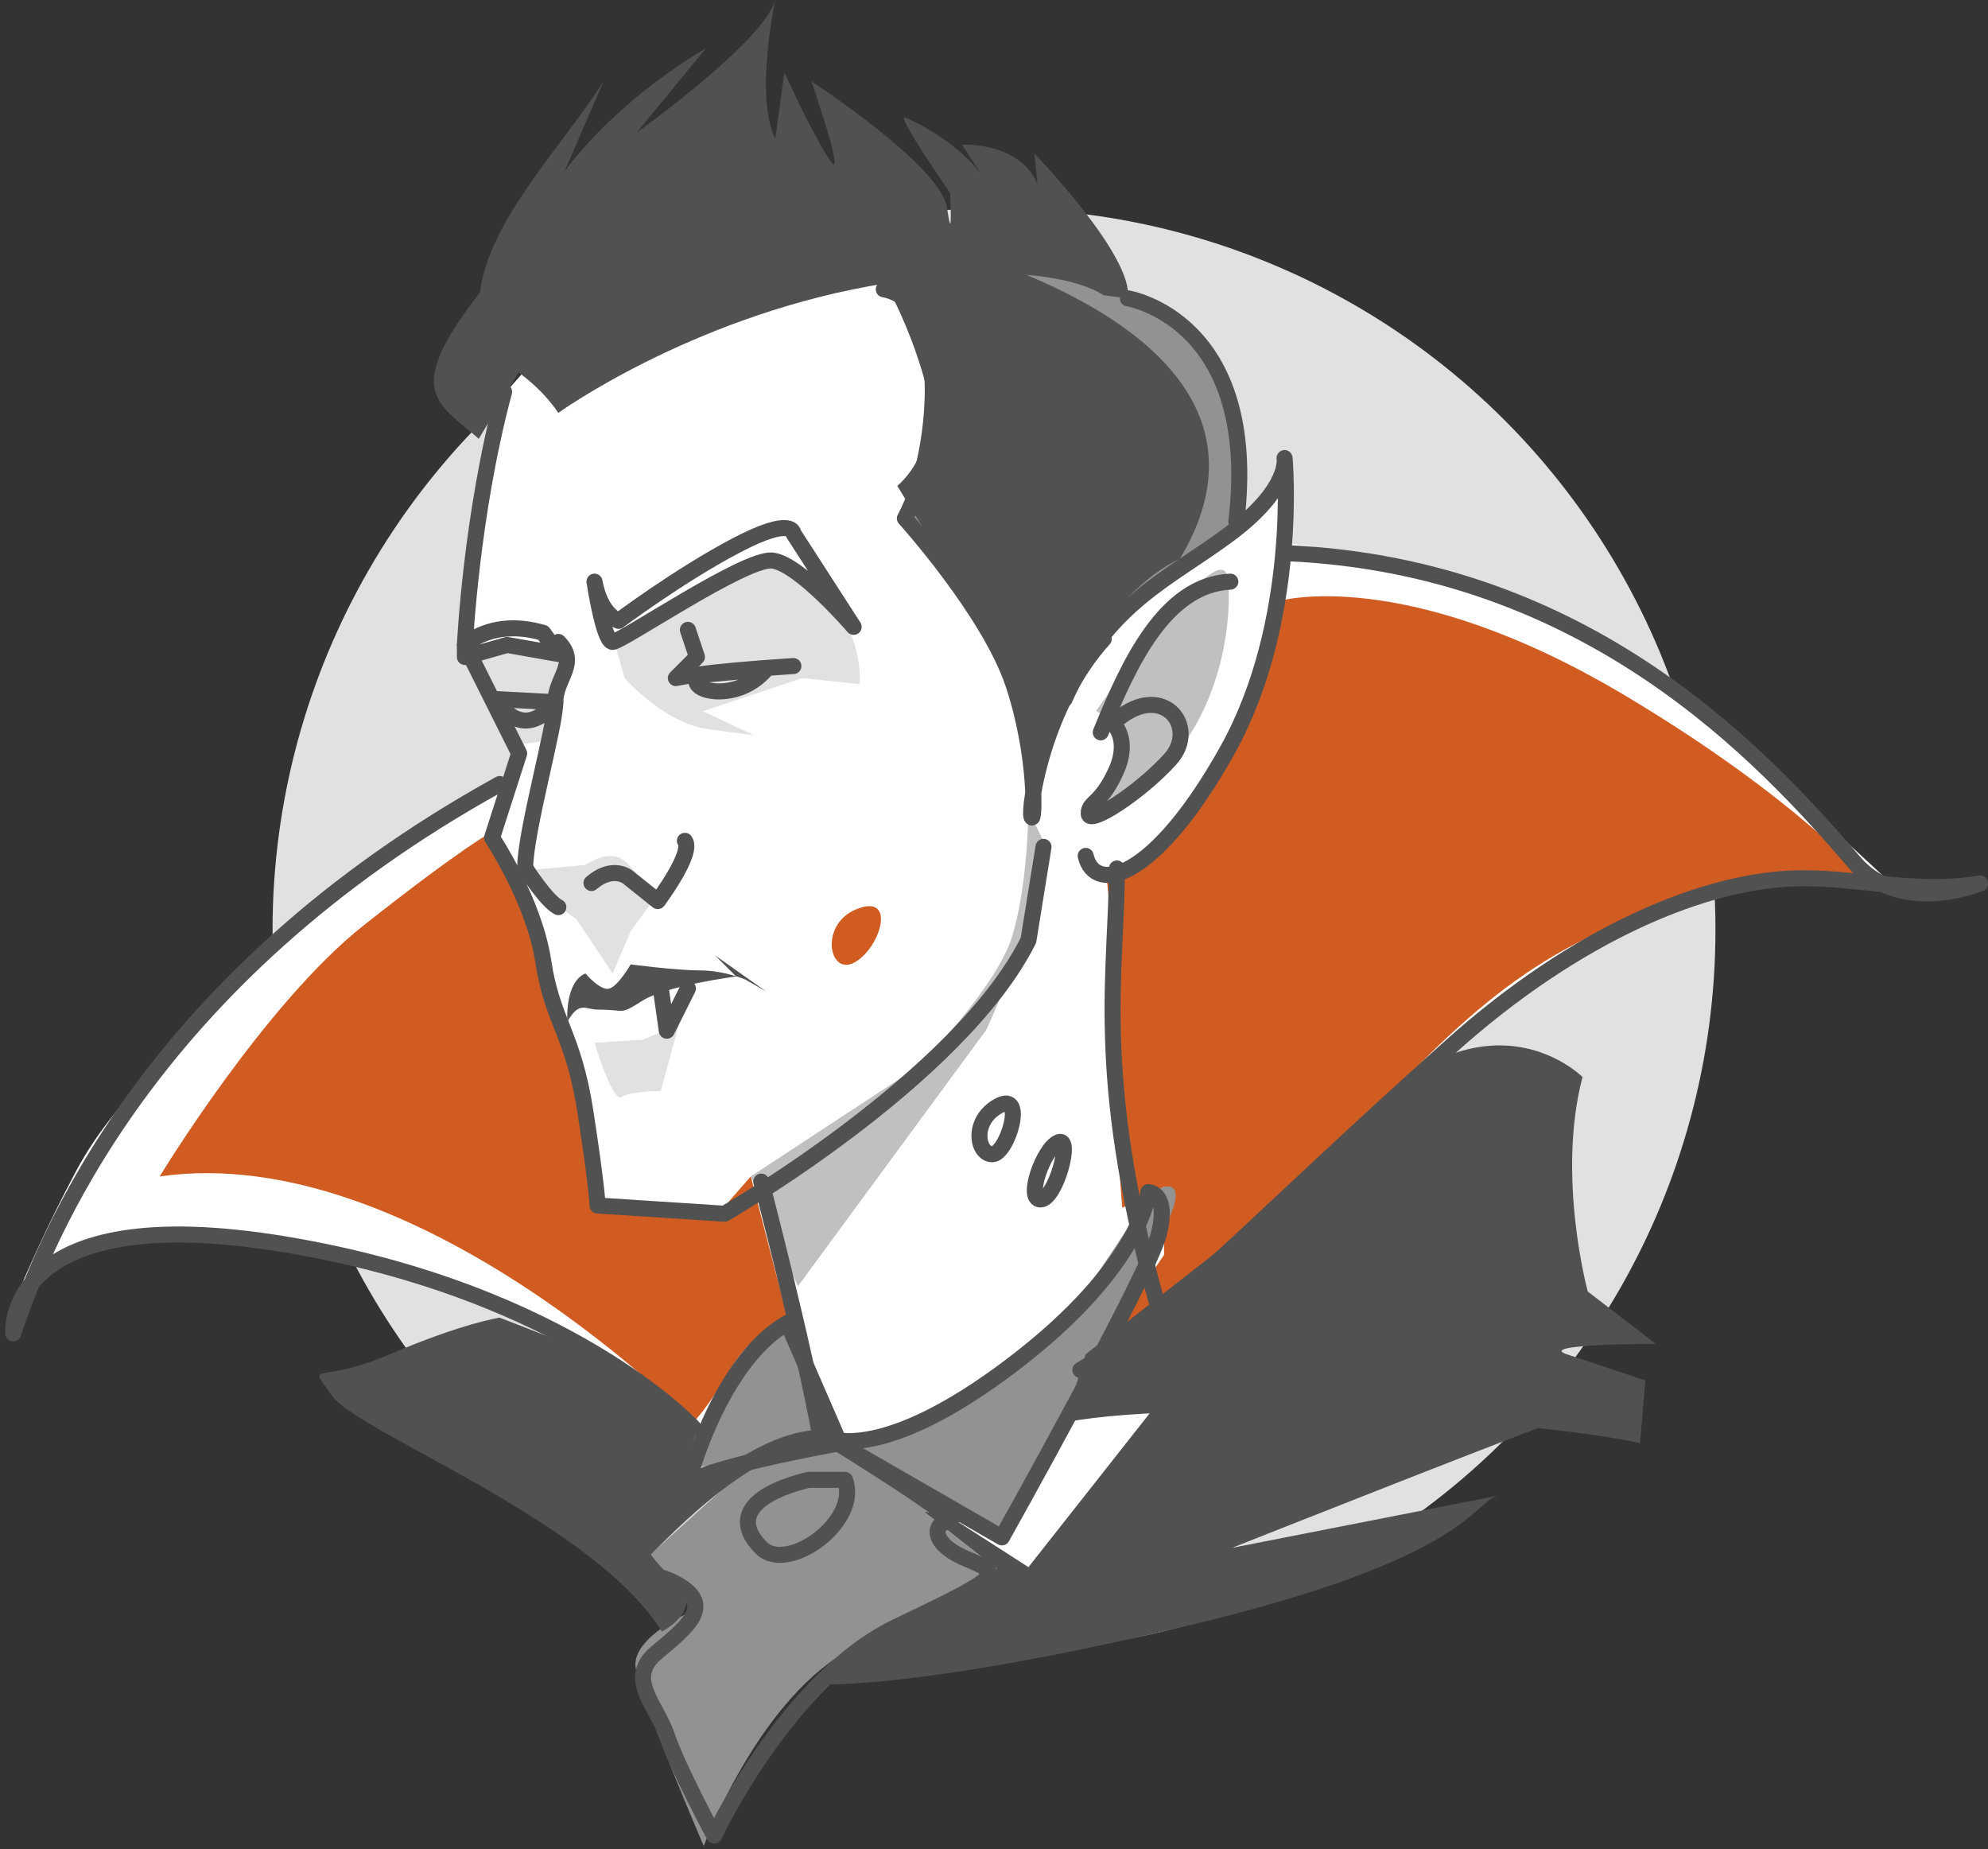 <svg width="372" height="346" viewBox="0 0 372 346" xmlns="http://www.w3.org/2000/svg">
    <rect x="0" y="0" width="372" height="346" fill="#333333" stroke="none"/>
    <g fill="none">
        <circle fill="#E1E1E1" cx="186" cy="174" r="135"/>
        <path d="M296.128 264.164c-3.915.979-65.582 25.45-65.582 25.45s54.815-10.767 49.921-9.788c-4.894.979-4.894 11.746-58.73 24.471-53.836 12.725-70.476 10.767-70.476 10.767s7.831-7.831 18.598-12.725c10.767-4.894 16.64-8.809 16.64-8.809l-13.704-10.767 14.683 2.937 11.746-20.555 8.809-11.746 47.963-24.471 14.682-1.958 15.661 3.915-23.492 22.513 33.28 10.767z" fill="#515151"/>
        <path d="M304.938 123.212c-14.683-9.788-51.878-20.556-63.624-21.534-11.746-.979-136.058 27.407-170.317 58.73-34.259 31.323-48.942 44.048-56.773 58.73-5.556 10.417-9.631 19.842-11.531 24.444 2.94-5.646 12.504-16.949 40.896-11.719 37.196 6.852 52.857 11.746 69.497 22.513 16.64 10.767 18.598 19.577 18.598 19.577s37.196 5.873 49.92-.979c12.725-6.852 21.534-18.598 21.534-18.598l-1.958 4.894c2.937-3.915 30.344-23.492 46.984-41.111 16.64-17.619 39.154-37.196 56.773-45.026 17.619-7.831 27.407-8.809 35.238-9.788 7.831-.979 13.704 1.958 13.704 1.958s-34.259-32.302-48.942-42.09M2.692 243.582c-.911 1.75-1.194 2.964-1.194 2.964s.416-1.08 1.194-2.964" fill="#FFF"/>
        <path d="M97.71 69.922c-4.51 5.075-5.639 6.203-6.203 13.533-.564 7.33-4.511 36.089-4.511 36.089l10.15 19.736-5.075 16.352s5.075 9.023 6.767 15.789c1.692 6.767 1.692 9.587 3.383 13.534 1.692 3.947 5.076 7.33 6.203 16.916 1.129 9.586 3.949 23.119 3.949 23.119h22.554s6.203 9.023 7.895 12.97c1.69 3.948 10.149 29.887 10.149 29.887l39.472 25.373 37.781-47.93s-18.045-21.991-19.736-43.419c-1.691-21.428 0-37.78 0-37.78s13.533-9.023 21.428-29.322c7.894-20.301 9.022-38.345 9.022-40.601v-7.893s-10.15 14.661-10.15 13.532c0-1.128 6.767-18.608-3.947-32.141-10.714-13.534-18.609-12.406-18.609-12.406s-30.45-9.586-46.239-8.458c-15.789 1.128-40.6 12.406-42.291 12.97-1.692.564-14.098 7.33-14.098 7.33l-7.894 2.819z" fill="#FFF"/>
        <path d="M97.146 162.964l12.406-1.128s3.948-2.819 6.767-1.128c2.82 1.692 5.074 7.33 6.767 5.639 1.692-1.691 3.947-4.511 3.947-4.511l-9.022 12.405-3.384 7.895-6.767-10.15s-1.69-1.128-4.51-3.383c-2.819-2.255-6.203-5.639-6.203-5.639M114.626 118.981l2.256 7.894s7.33 8.458 15.789 9.586l8.458 1.129-9.586-4.511 18.608-6.203 10.714 1.128s.564-7.894-3.948-12.97c-4.511-5.074-7.893-11.841-14.096-10.15-6.203 1.692-23.119 12.405-23.119 12.405l-5.076 1.692zM87.56 121.8c6.203-2.819 16.352-2.255 17.48.564 1.129 2.82.565 4.511.565 4.511l-3.948 11.841-4.511.564-9.586-17.48zM111.244 195.106l9.022-.564 6.767-2.82-3.383 12.406s-5.639 0-7.33 1.128c-1.692 1.128-5.075-10.149-5.075-10.149" fill="#E1E1E1"/>
        <path d="M164.813 53.006c9.022 1.128 9.586 7.894 9.022 20.3-.563 12.406-5.639 23.683-5.639 23.683s9.023 7.33 15.79 20.3 9.022 25.939 9.022 28.194c0 2.255-.564 6.203-.564 6.203s-.565-14.097 10.714-28.194c11.277-14.097 16.916-18.045 20.863-20.3 3.948-2.255 6.767-3.384 6.767-3.384s4.511-21.428-3.947-32.141c-8.458-10.713-15.226-12.406-16.917-12.406h-1.691s-10.15-5.074-19.172-5.074c-9.022 0-24.247 2.819-24.247 2.819" fill="#929292"/>
        <path d="M195.308 157.471c-.979 14.683-10.767 35.238-10.767 35.238l-35.238 47.963-8.81-20.556 31.323-20.555s14.682-14.683 17.619-24.471c2.937-9.788 3.008-23.404 3.008-23.404M229.567 107.551c-1.958-6.852-24.471 25.45-24.471 25.45s3.915 1.958 3.915 6.852c0 4.894-6.852 11.746-6.852 11.746l3.915.979s6.852-.979 15.661-13.704c8.809-12.725 8.681-28.346 7.831-31.323" fill="silver"/>
        <path d="M182.583 47.842c37.196 12.725 52.857 32.302 38.175 56.773 0 0-7.831 2.937-15.661 14.682-7.831 11.746-10.475 27.903-12.09 26.187-1.614-1.716-.768-14.541-9.021-28.194-8.255-13.654-16.085-26.379-16.085-26.379s8.81-6.852 4.894-20.556c-3.915-13.704-10.801-23.552-10.801-23.552l20.59 1.039z" fill="#515151"/>
        <path d="M129.726 266.122s-51.878-52.857-99.841-46.005c0 0 19.577-32.302 38.175-46.984C86.657 158.45 92.071 155.634 92.071 155.634l6.767 15.788 3.383 13.534 6.203 16.916 4.662 23.139 20.556 2.937 6.852-7.831 6.852 26.429s-6.852 2.937-10.767 9.788c-3.915 6.852-6.852 9.788-6.852 9.788M201.181 259.27s21.534-11.746 46.984-41.111c25.45-29.365 39.154-40.132 61.667-47.963 22.513-7.831 40.132-4.894 40.132-4.894s-13.342-15.796-46.005-35.238c-41.111-24.471-64.603-17.619-64.603-17.619s-5.873 24.471-14.683 36.217c-8.809 11.746-17.619 15.661-17.619 15.661s.979 5.873.979 21.534c0 15.661 1.958 40.132 1.958 40.132l7.831-3.915v12.725L201.181 259.27z" fill="#D15C22"/>
        <path d="M147.345 246.545c-13.704 9.788-19.577 28.386-19.577 28.386l13.704-1.958-20.556 18.598 8.809 9.788s-11.746 4.894-10.767 10.767c.979 5.873 12.725 33.28 12.725 33.28s9.788-26.428 26.428-36.217c16.64-9.788 28.386-15.661 28.386-15.661l-13.704-10.767 14.683 2.937s9.788-16.64 11.746-20.555c1.958-3.915 11.746-18.598 12.725-21.534.979-2.937 5.873-13.704 5.873-13.704s4.894-8.809 0-7.831c-4.894.979-14.683 25.45-31.323 36.217-16.64 10.767-30.344 11.746-30.344 11.746l-8.809-23.492z" fill="#929292"/>
        <path d="M160.07 170.196c7.688-3.295 4.894 6.852 0 9.788-4.894 2.937-6.852-6.852 0-9.788" fill="#D15C22"/>
        <path d="M94.327 73.306c-6.203 23.119-7.33 47.367-7.33 47.367l10.15 20.3-5.075 15.789s7.895 11.841 9.587 23.119c1.691 11.278 5.639 13.533 7.894 28.194 2.255 14.661 2.255 17.481 2.255 17.481l23.784 1.541s43.883-25.225 56.852-51.163l2.82-17.481M199.21 130.822c7.894-18.045 19.736-22.555 31.014-31.014 11.277-8.458 10.15-14.096 10.15-14.096s2.82 30.45-10.714 54.696c-13.533 24.248-24.811 27.067-26.502 19.736M205.977 137.025c5.075-12.406 11.842-27.631 24.247-28.194" stroke="#515151" stroke-width="3" stroke-linecap="round" stroke-linejoin="round"/>
        <path d="M208.232 135.333c9.022-8.458 16.352.564 10.713 6.767-5.638 6.203-15.225 12.406-15.225 10.15 0-2.255 2.255-1.692 5.075-7.895 2.819-6.202-.564-9.022-.564-9.022zM111.244 108.831c1.128 6.203 4.51 7.33 4.51 7.33s11.278-8.458 21.991-14.097c10.714-5.639 10.714-2.255 10.714-2.255l11.278 17.48s-10.149-11.842-15.226-12.405c-5.074-.564-28.193 15.225-29.886 15.225-1.69 0-3.383-11.278-3.383-11.278zM101.658 118.417c-9.587-2.819-14.662 2.255-14.662 2.255v2.256l7.895-2.256 9.586 1.692-2.819-3.948z" stroke="#515151" stroke-width="3" stroke-linecap="round" stroke-linejoin="round"/>
        <path d="M128.724 117.853l1.692 5.075-3.949 3.947s4.512-1.128 21.992-2.255" stroke="#515151" stroke-width="3" stroke-linecap="round" stroke-linejoin="round"/>
        <path d="M130.98 126.311c-3.384 2.82 6.766 5.639 12.406-1.128l-12.406 1.128zM93.199 130.822l10.713.564s-2.819 3.947-6.203 3.384c-3.383-.564-4.51-3.948-4.51-3.948z" stroke="#515151" stroke-width="3" stroke-linecap="round" stroke-linejoin="round"/>
        <path d="M104.477 120.109c3.947 3.947-.564 6.767-.564 11.277 0 4.511-5.639 24.248-5.639 31.014 0 0 3.947 6.202 6.203 7.33M128.16 157.325c1.692 2.255-5.075 11.277-5.075 11.277l-5.638-4.51s-2.82-2.255-6.767 1.128" stroke="#515151" stroke-width="3" stroke-linecap="round" stroke-linejoin="round"/>
        <path d="M133.799 178.753l9.587 6.767-3.948-2.256s-3.947-1.692-8.458-1.692c-4.511 0-12.97-1.128-12.97-1.128s-2.256 3.948-3.948 4.511c-1.691.564-4.511-2.819-4.511-2.819-3.948 1.691-3.384 9.022-3.384 9.022 2.255-3.948 3.384-2.255 5.639-2.255 5.667 0 3.947 1.127 8.458-1.692 4.511-2.819 17.48-4.511 17.48-4.511" fill="#515151"/>
        <path stroke="#515151" stroke-width="3" stroke-linecap="round" stroke-linejoin="round" d="M123.649 184.956l1.128 7.894 3.948-7.894"/>
        <path d="M104.477 77.253c-7.33-10.714-16.352-9.022-14.662-22.555 1.692-13.533 15.226-27.067 23.121-39.472l-7.331 16.917s8.458-12.406 26.503-23.12l-12.969 15.789S142.822 7.895 145.077 0c0 0-3.948 18.045 0 25.939l1.692-12.406s5.075 11.277 8.459 16.352c3.383 5.075-3.384-14.661-3.384-14.661s24.247 15.789 25.374 23.684c1.129 7.894.565-2.82.565-2.82s-10.151-14.661-8.459-14.097c1.692.564 10.713 5.075 14.662 11.277l-3.949-6.202s10.715-.564 14.098 7.331l-.564-5.639s18.608 19.172 17.48 27.067l-4.51-.564s-10.151-7.894-43.984-1.692c-33.834 6.203-58.08 23.683-58.08 23.683" fill="#515151"/>
        <path d="M211.051 55.825s24.812 3.948 20.3 41.728M165.377 54.134c12.97 2.255 10.15 31.577 3.947 42.855 0 0 15.79 17.48 20.3 31.014 4.511 13.533 3.948 26.503 3.384 24.811-.565-1.692 2.255-20.864 13.533-33.27M142.451 221.095s7.7 29.271 11.084 47.879M186.804 206.947c5.309-2.949 1.692 9.022-1.127 9.022-2.82 0-3.949-6.203 1.127-9.022zM198.082 213.714c2.67-1.068-.563 10.714-3.383 10.714s.564-9.587 3.383-10.714zM209 162.497c0 19.086-4.405 38.173 7.341 80.75" stroke="#515151" stroke-width="3" stroke-linecap="round" stroke-linejoin="round"/>
        <path d="M147.345 247.524c-13.704 7.831-19.577 33.281-18.598 30.344.979-2.937 28.386-7.831 28.386-7.831l-9.788-22.513z" stroke="#515151" stroke-width="3" stroke-linecap="round" stroke-linejoin="round"/>
        <path d="M155.176 269.058s9.788 4.894 34.259-13.704c24.471-18.598 25.45-32.302 25.45-32.302s3.915 0 1.958 7.831c-1.958 7.831-29.365 56.773-29.365 56.773l-32.302-18.598zM155.176 269.058c-12.725-.979-27.407 13.704-34.259 20.556-6.852 6.852-.979 2.937 5.873 6.852 6.852 3.915 1.958 7.831-3.915 12.725-5.873 4.894 0 9.788 1.958 15.661 1.958 5.873 8.809 18.598 8.809 18.598s13.704-29.365 34.259-39.154c20.556-9.788 19.577-9.788 12.725-12.725-6.852-2.937-5.873-6.852-2.937-6.852s-22.513-15.661-22.513-15.661z" stroke="#515151" stroke-width="3" stroke-linecap="round" stroke-linejoin="round"/>
        <path d="M151.26 276.889h6.852c2.937 7.831-10.767 17.619-15.661 12.725-4.894-4.894-2.937-9.788 8.809-12.725zM240.83 103.503c56.406 2.474 89.184 38.079 106.197 57.883 8.631 10.046 23.492 3.915 23.492 3.915-11.746 1.958-22.457-1.013-33.28-.979-18.038.057-42.335 10.523-65.582 31.323-37.196 33.28-52.857 50.9-69.497 60.688M129.726 267.101s-23.492-25.45-76.349-34.259C.519 224.032 2.477 249.482 2.477 249.482c5.67-17.01 24.985-66.348 91.032-102.778" stroke="#515151" stroke-width="3" stroke-linecap="round" stroke-linejoin="round"/>
        <path d="M199.223 266.122c26.429-4.894 91.032 0 107.672 3.915l.979-11.746-14.683-4.894c-5.873-1.958 16.64-1.958 16.64-1.958l-12.725-9.788s-5.873-21.534-.979-40.132c0 0-10-10.095-25.45-3.915-9.788 3.915-36.217 31.323-36.217 31.323l-31.323 24.471-3.915 12.725zM123.853 305.275c-12.725-20.556-56.773-37.196-61.667-44.048-4.894-6.852-2.937-1.958 10.767-7.831 13.704-5.873 20.555-6.852 20.555-6.852l17.619 6.852 19.577 13.704s-4.894 12.725-1.958 10.767c2.937-1.958 6.852-2.937 6.852-2.937l-14.683 14.683s.979 1.958 5.873 6.852c4.894 4.894-2.937 8.81-2.937 8.81M89.594 82.101c-7.831-6.852-14.238-8.802.222-27.403l8.587 12.721-8.809 14.682z" fill="#515151"/>
    </g>
</svg>
